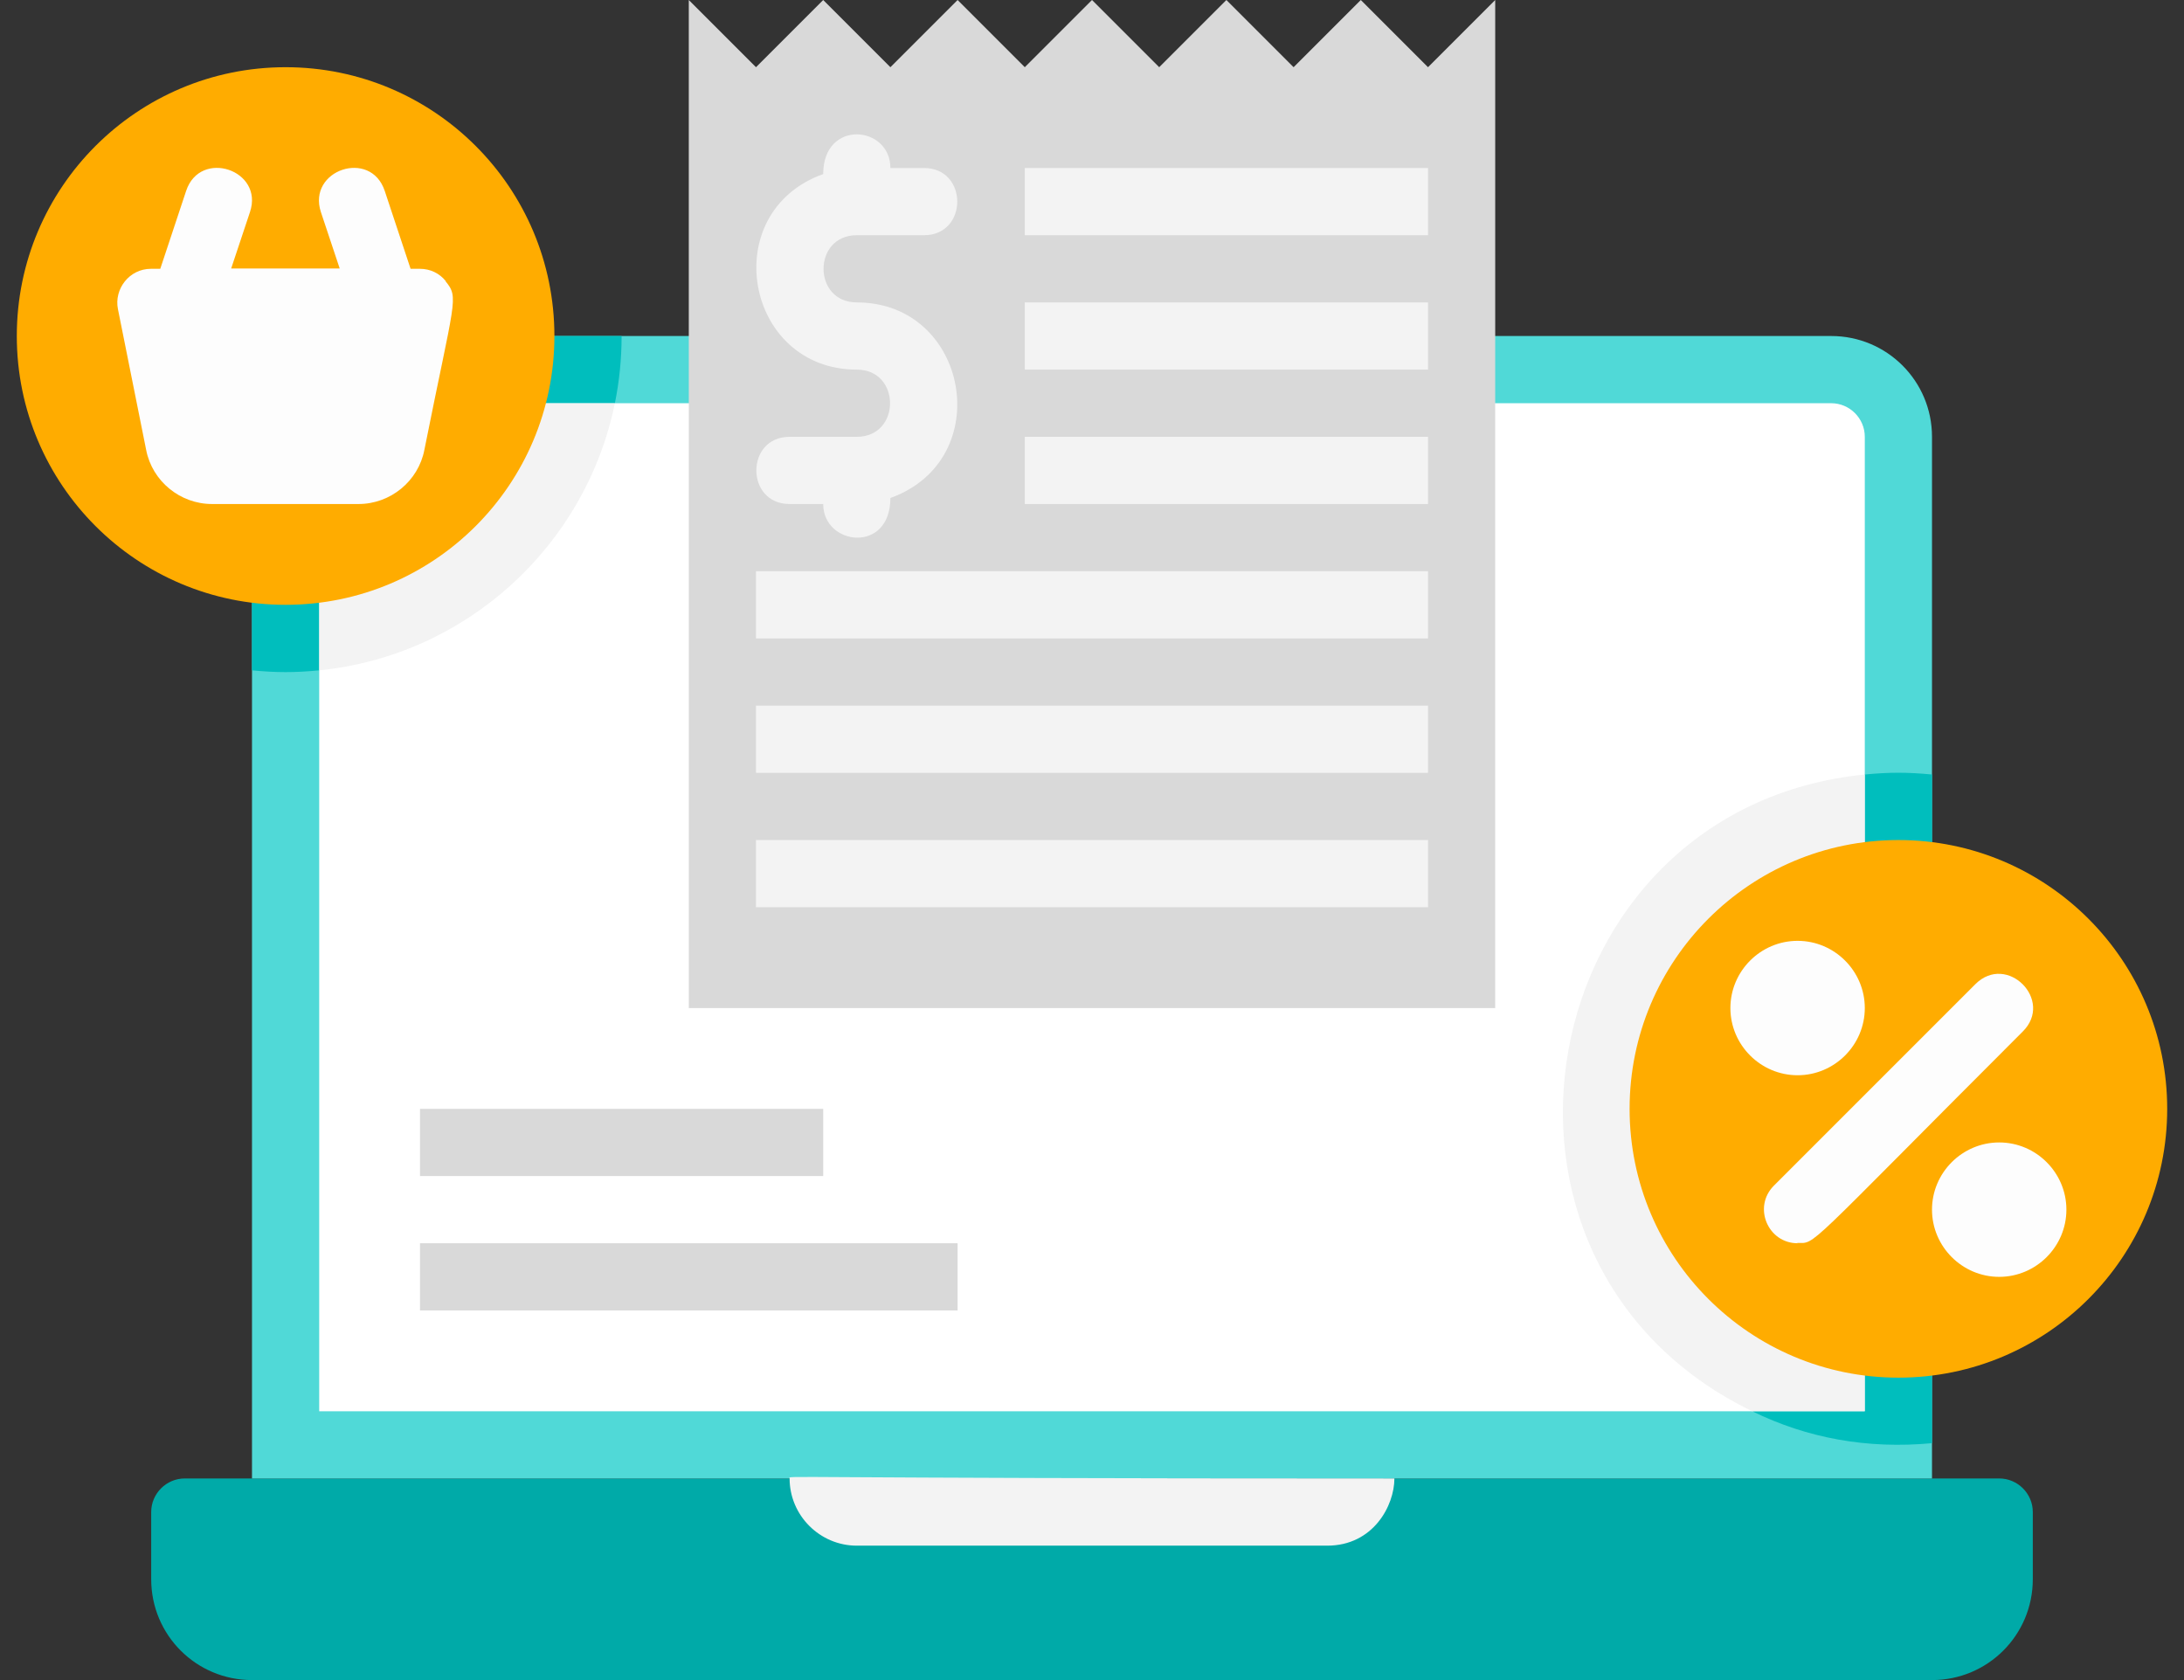<svg width="117" height="90" viewBox="0 0 117 90" fill="none" xmlns="http://www.w3.org/2000/svg">
<rect x="0" y="0" width="117" height="90" fill="#333333" stroke="none"/>
<g clip-path="url(#clip0_2918_4753)">
<path d="M9.9 79.2H107.1C108.09 79.2 108.9 80.01 108.9 81V84.6C108.9 87.588 106.488 90 103.5 90H13.5C10.512 90 8.1 87.588 8.1 84.6V81C8.1 80.01 8.91 79.2 9.9 79.2Z" fill="#00AAA8"/>
<path d="M103.5 23.4V79.2H13.5V23.4C13.5 20.412 15.912 18 18.9 18H98.1C101.088 18 103.5 20.412 103.5 23.4Z" fill="#50D9D7"/>
<path d="M99.9 23.4V75.6H17.1V23.4C17.1 22.41 17.91 21.6 18.9 21.6H98.1C99.09 21.6 99.9 22.41 99.9 23.4Z" fill="white"/>
<path d="M44.1 59.4H22.5V63H44.1V59.4Z" fill="#D9D9D9"/>
<path d="M51.3 66.6H22.5V70.2H51.3V66.6Z" fill="#D9D9D9"/>
<path d="M33.3 18C33.3 19.242 33.174 20.448 32.94 21.6H18.9C17.91 21.6 17.1 22.41 17.1 23.4V35.91C15.786 36.036 14.814 36.036 13.5 35.91V23.4C13.5 20.412 15.912 18 18.9 18H33.3Z" fill="#00BEBD"/>
<path d="M32.94 21.6C31.374 29.25 24.984 35.118 17.1 35.91V23.4C17.1 22.41 17.91 21.6 18.9 21.6H32.94Z" fill="#F3F3F3"/>
<path d="M15.3 32.4C23.253 32.4 29.7 25.953 29.7 18C29.7 10.047 23.253 3.6 15.3 3.6C7.347 3.6 0.9 10.047 0.9 18C0.9 25.953 7.347 32.4 15.3 32.4Z" fill="#FFAC00"/>
<path d="M80.1 0V54H36.9V0L40.5 3.6L44.1 0L47.7 3.6L51.3 0L54.9 3.6L58.5 0L62.1 3.6L65.7 0L69.3 3.6L72.9 0L76.5 3.6L80.1 0Z" fill="#D9D9D9"/>
<path d="M103.5 41.49V77.31C100.026 77.634 96.804 77.04 93.87 75.6H99.9V41.49C101.214 41.364 102.186 41.364 103.5 41.49Z" fill="#00BEBD"/>
<path d="M99.9 41.49V75.6H93.87C77.49 67.662 81.99 43.272 99.9 41.49Z" fill="#F3F3F3"/>
<path d="M101.7 73.8C109.653 73.8 116.1 67.353 116.1 59.4C116.1 51.447 109.653 45 101.7 45C93.747 45 87.3 51.447 87.3 59.4C87.3 67.353 93.747 73.8 101.7 73.8Z" fill="#FFAC00"/>
<path d="M96.3 66.6C94.716 66.6 93.888 64.674 95.022 63.522L105.822 52.722C107.514 51.03 110.052 53.586 108.36 55.26C96.48 67.14 97.308 66.582 96.282 66.582L96.3 66.6Z" fill="#FDFDFD"/>
<path d="M107.1 68.4C105.12 68.4 103.5 66.78 103.5 64.8C103.5 62.82 105.12 61.2 107.1 61.2C109.08 61.2 110.7 62.82 110.7 64.8C110.7 66.78 109.08 68.4 107.1 68.4Z" fill="#FDFDFD"/>
<path d="M96.3 57.6C94.32 57.6 92.7 55.98 92.7 54C92.7 52.02 94.32 50.4 96.3 50.4C98.28 50.4 99.9 52.02 99.9 54C99.9 55.98 98.28 57.6 96.3 57.6Z" fill="#FDFDFD"/>
<path d="M45.9 16.2C43.524 16.2 43.524 12.6 45.9 12.6H49.5C51.876 12.6 51.876 9 49.5 9H47.7C47.7 6.714 44.1 6.372 44.1 9.324C38.376 11.376 39.906 19.8 45.9 19.8C48.276 19.8 48.276 23.4 45.9 23.4H42.3C39.924 23.4 39.924 27 42.3 27H44.1C44.1 29.232 47.7 29.682 47.7 26.676C53.424 24.624 51.894 16.2 45.9 16.2Z" fill="#F3F3F3"/>
<path d="M71.1 82.8H45.9C43.92 82.8 42.3 81.18 42.3 79.2C42.3 79.02 40.788 79.2 74.7 79.2C74.7 80.658 73.566 82.8 71.1 82.8Z" fill="#F3F3F3"/>
<path d="M76.5 9H54.9V12.6H76.5V9Z" fill="#F3F3F3"/>
<path d="M76.5 16.2H54.9V19.8H76.5V16.2Z" fill="#F3F3F3"/>
<path d="M76.5 23.4H54.9V27H76.5V23.4Z" fill="#F3F3F3"/>
<path d="M76.5 30.6H40.5V34.2H76.5V30.6Z" fill="#F3F3F3"/>
<path d="M76.5 37.8H40.5V41.4H76.5V37.8Z" fill="#F3F3F3"/>
<path d="M76.5 45H40.5V48.6H76.5V45Z" fill="#F3F3F3"/>
<path d="M23.886 15.066C23.544 14.634 23.04 14.4 22.5 14.4H21.996L20.61 10.224C19.854 7.956 16.452 9.108 17.19 11.358L18.198 14.382H12.384L13.392 11.358C14.148 9.108 10.728 7.956 9.972 10.224L8.586 14.4H8.082C6.93 14.4 6.102 15.48 6.318 16.56L7.83 24.102C8.154 25.776 9.648 27 11.358 27H19.206C20.916 27 22.41 25.776 22.734 24.102C24.354 15.984 24.606 15.966 23.868 15.066H23.886Z" fill="#FDFDFD"/>
</g>
<defs>
<clipPath id="clip0_2918_4753">
<rect width="115.2" height="90" fill="white" transform="translate(0.9)"/>
</clipPath>
</defs>
</svg>

